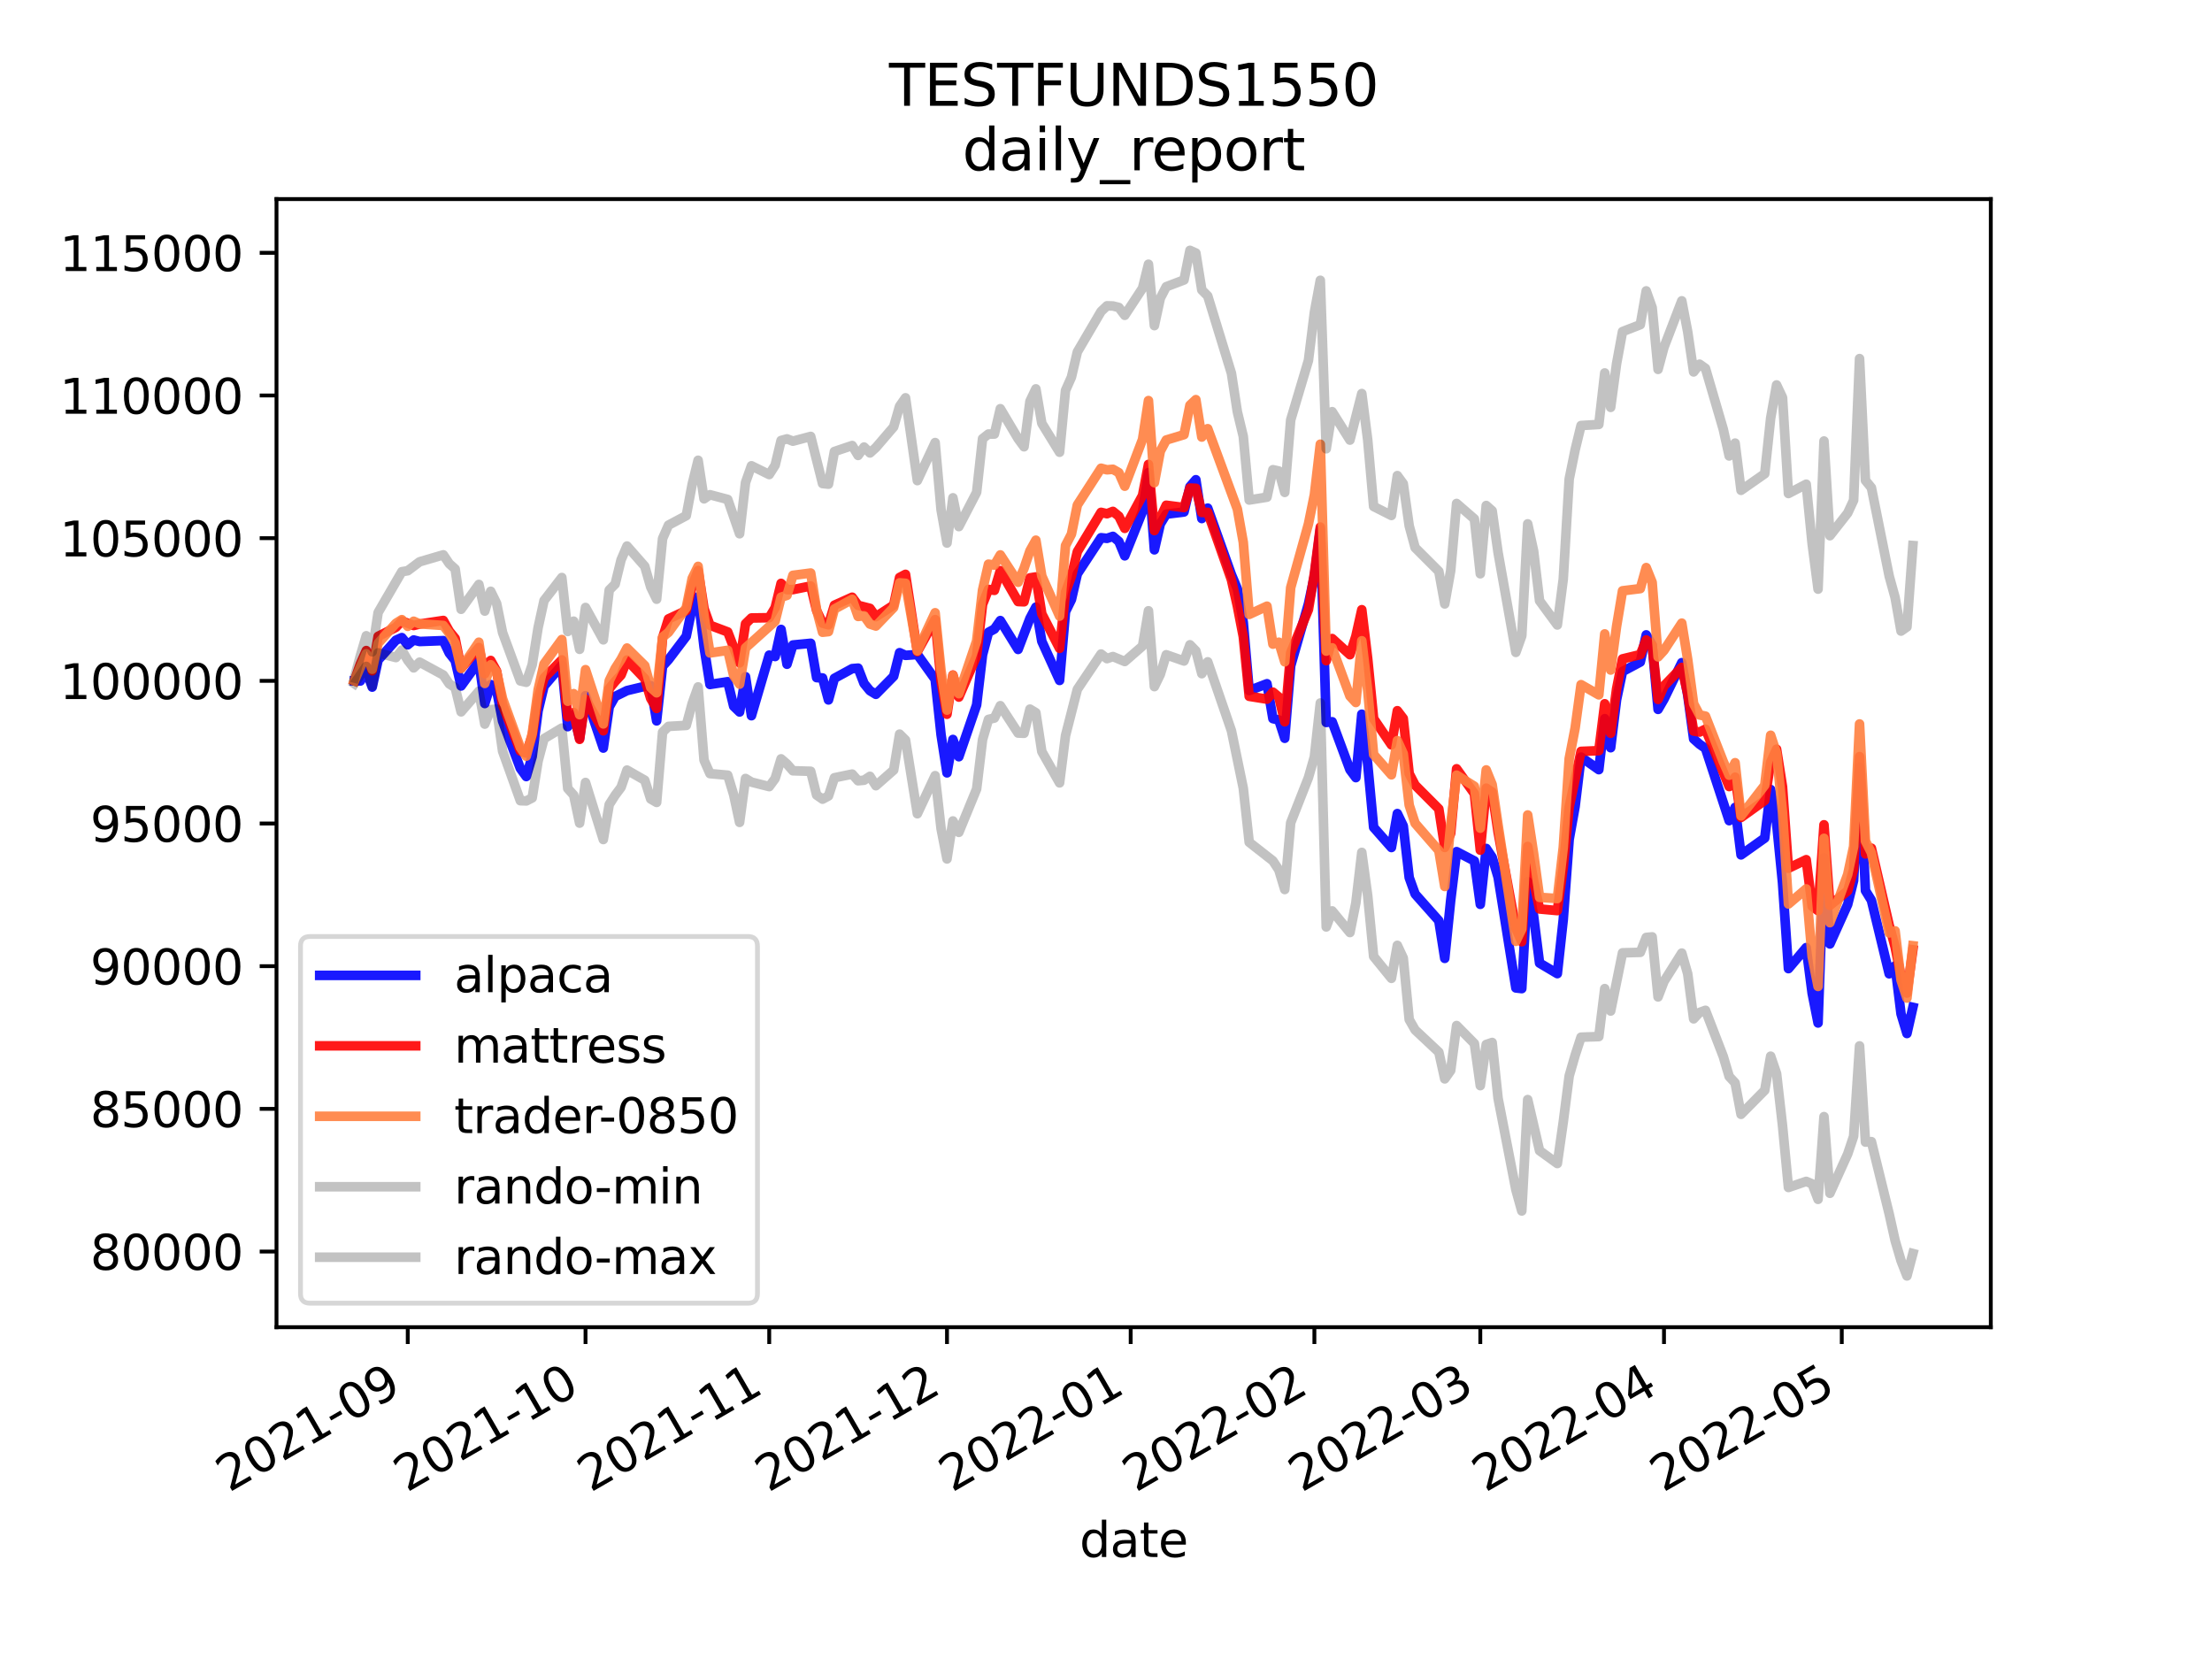 <?xml version="1.0" encoding="utf-8" standalone="no"?>
<!DOCTYPE svg PUBLIC "-//W3C//DTD SVG 1.1//EN"
  "http://www.w3.org/Graphics/SVG/1.1/DTD/svg11.dtd">
<svg height="345.6pt" version="1.1" viewBox="0 0 460.8 345.6" width="460.8pt" xmlns="http://www.w3.org/2000/svg" xmlns:xlink="http://www.w3.org/1999/xlink">
 <defs>
  <style type="text/css">*{stroke-linecap:butt;stroke-linejoin:round;}</style>
 </defs>
 <g id="figure_1">
  <g id="patch_1">
   <path d="M 0 345.6 
L 460.8 345.6 
L 460.8 0 
L 0 0 
z
" style="fill:#ffffff;"/>
  </g>
  <g id="axes_1">
   <g id="patch_2">
    <path d="M 57.6 276.48 
L 414.72 276.48 
L 414.72 41.472 
L 57.6 41.472 
z
" style="fill:#ffffff;"/>
   </g>
   <g id="matplotlib.axis_1">
    <g id="xtick_1">
     <g id="line2d_1">
      <defs>
       <path d="M 0 0 
L 0 3.5 
" id="m3bd3b566dc" style="stroke:#000000;stroke-width:0.8;"/>
      </defs>
      <g>
       <use style="stroke:#000000;stroke-width:0.8;" x="84.943" xlink:href="#m3bd3b566dc" y="276.48"/>
      </g>
     </g>
     <g id="text_1">
      <!-- 2021-09 -->
      <g transform="translate(47.718 310.952)rotate(-30)scale(0.1 -0.1)">
       <defs>
        <path d="M 1228 531 
L 3431 531 
L 3431 0 
L 469 0 
L 469 531 
Q 828 903 1448 1529 
Q 2069 2156 2228 2338 
Q 2531 2678 2651 2914 
Q 2772 3150 2772 3378 
Q 2772 3750 2511 3984 
Q 2250 4219 1831 4219 
Q 1534 4219 1204 4116 
Q 875 4013 500 3803 
L 500 4441 
Q 881 4594 1212 4672 
Q 1544 4750 1819 4750 
Q 2544 4750 2975 4387 
Q 3406 4025 3406 3419 
Q 3406 3131 3298 2873 
Q 3191 2616 2906 2266 
Q 2828 2175 2409 1742 
Q 1991 1309 1228 531 
z
" id="DejaVuSans-32" transform="scale(0.016)"/>
        <path d="M 2034 4250 
Q 1547 4250 1301 3770 
Q 1056 3291 1056 2328 
Q 1056 1369 1301 889 
Q 1547 409 2034 409 
Q 2525 409 2770 889 
Q 3016 1369 3016 2328 
Q 3016 3291 2770 3770 
Q 2525 4250 2034 4250 
z
M 2034 4750 
Q 2819 4750 3233 4129 
Q 3647 3509 3647 2328 
Q 3647 1150 3233 529 
Q 2819 -91 2034 -91 
Q 1250 -91 836 529 
Q 422 1150 422 2328 
Q 422 3509 836 4129 
Q 1250 4750 2034 4750 
z
" id="DejaVuSans-30" transform="scale(0.016)"/>
        <path d="M 794 531 
L 1825 531 
L 1825 4091 
L 703 3866 
L 703 4441 
L 1819 4666 
L 2450 4666 
L 2450 531 
L 3481 531 
L 3481 0 
L 794 0 
L 794 531 
z
" id="DejaVuSans-31" transform="scale(0.016)"/>
        <path d="M 313 2009 
L 1997 2009 
L 1997 1497 
L 313 1497 
L 313 2009 
z
" id="DejaVuSans-2d" transform="scale(0.016)"/>
        <path d="M 703 97 
L 703 672 
Q 941 559 1184 500 
Q 1428 441 1663 441 
Q 2288 441 2617 861 
Q 2947 1281 2994 2138 
Q 2813 1869 2534 1725 
Q 2256 1581 1919 1581 
Q 1219 1581 811 2004 
Q 403 2428 403 3163 
Q 403 3881 828 4315 
Q 1253 4750 1959 4750 
Q 2769 4750 3195 4129 
Q 3622 3509 3622 2328 
Q 3622 1225 3098 567 
Q 2575 -91 1691 -91 
Q 1453 -91 1209 -44 
Q 966 3 703 97 
z
M 1959 2075 
Q 2384 2075 2632 2365 
Q 2881 2656 2881 3163 
Q 2881 3666 2632 3958 
Q 2384 4250 1959 4250 
Q 1534 4250 1286 3958 
Q 1038 3666 1038 3163 
Q 1038 2656 1286 2365 
Q 1534 2075 1959 2075 
z
" id="DejaVuSans-39" transform="scale(0.016)"/>
       </defs>
       <use xlink:href="#DejaVuSans-32"/>
       <use x="63.623" xlink:href="#DejaVuSans-30"/>
       <use x="127.246" xlink:href="#DejaVuSans-32"/>
       <use x="190.869" xlink:href="#DejaVuSans-31"/>
       <use x="254.492" xlink:href="#DejaVuSans-2d"/>
       <use x="290.576" xlink:href="#DejaVuSans-30"/>
       <use x="354.199" xlink:href="#DejaVuSans-39"/>
      </g>
     </g>
    </g>
    <g id="xtick_2">
     <g id="line2d_2">
      <g>
       <use style="stroke:#000000;stroke-width:0.8;" x="121.975" xlink:href="#m3bd3b566dc" y="276.48"/>
      </g>
     </g>
     <g id="text_2">
      <!-- 2021-10 -->
      <g transform="translate(84.751 310.952)rotate(-30)scale(0.1 -0.1)">
       <use xlink:href="#DejaVuSans-32"/>
       <use x="63.623" xlink:href="#DejaVuSans-30"/>
       <use x="127.246" xlink:href="#DejaVuSans-32"/>
       <use x="190.869" xlink:href="#DejaVuSans-31"/>
       <use x="254.492" xlink:href="#DejaVuSans-2d"/>
       <use x="290.576" xlink:href="#DejaVuSans-31"/>
       <use x="354.199" xlink:href="#DejaVuSans-30"/>
      </g>
     </g>
    </g>
    <g id="xtick_3">
     <g id="line2d_3">
      <g>
       <use style="stroke:#000000;stroke-width:0.8;" x="160.243" xlink:href="#m3bd3b566dc" y="276.48"/>
      </g>
     </g>
     <g id="text_3">
      <!-- 2021-11 -->
      <g transform="translate(123.018 310.952)rotate(-30)scale(0.1 -0.1)">
       <use xlink:href="#DejaVuSans-32"/>
       <use x="63.623" xlink:href="#DejaVuSans-30"/>
       <use x="127.246" xlink:href="#DejaVuSans-32"/>
       <use x="190.869" xlink:href="#DejaVuSans-31"/>
       <use x="254.492" xlink:href="#DejaVuSans-2d"/>
       <use x="290.576" xlink:href="#DejaVuSans-31"/>
       <use x="354.199" xlink:href="#DejaVuSans-31"/>
      </g>
     </g>
    </g>
    <g id="xtick_4">
     <g id="line2d_4">
      <g>
       <use style="stroke:#000000;stroke-width:0.8;" x="197.276" xlink:href="#m3bd3b566dc" y="276.48"/>
      </g>
     </g>
     <g id="text_4">
      <!-- 2021-12 -->
      <g transform="translate(160.051 310.952)rotate(-30)scale(0.1 -0.1)">
       <use xlink:href="#DejaVuSans-32"/>
       <use x="63.623" xlink:href="#DejaVuSans-30"/>
       <use x="127.246" xlink:href="#DejaVuSans-32"/>
       <use x="190.869" xlink:href="#DejaVuSans-31"/>
       <use x="254.492" xlink:href="#DejaVuSans-2d"/>
       <use x="290.576" xlink:href="#DejaVuSans-31"/>
       <use x="354.199" xlink:href="#DejaVuSans-32"/>
      </g>
     </g>
    </g>
    <g id="xtick_5">
     <g id="line2d_5">
      <g>
       <use style="stroke:#000000;stroke-width:0.8;" x="235.543" xlink:href="#m3bd3b566dc" y="276.48"/>
      </g>
     </g>
     <g id="text_5">
      <!-- 2022-01 -->
      <g transform="translate(198.318 310.952)rotate(-30)scale(0.1 -0.1)">
       <use xlink:href="#DejaVuSans-32"/>
       <use x="63.623" xlink:href="#DejaVuSans-30"/>
       <use x="127.246" xlink:href="#DejaVuSans-32"/>
       <use x="190.869" xlink:href="#DejaVuSans-32"/>
       <use x="254.492" xlink:href="#DejaVuSans-2d"/>
       <use x="290.576" xlink:href="#DejaVuSans-30"/>
       <use x="354.199" xlink:href="#DejaVuSans-31"/>
      </g>
     </g>
    </g>
    <g id="xtick_6">
     <g id="line2d_6">
      <g>
       <use style="stroke:#000000;stroke-width:0.8;" x="273.81" xlink:href="#m3bd3b566dc" y="276.48"/>
      </g>
     </g>
     <g id="text_6">
      <!-- 2022-02 -->
      <g transform="translate(236.585 310.952)rotate(-30)scale(0.1 -0.1)">
       <use xlink:href="#DejaVuSans-32"/>
       <use x="63.623" xlink:href="#DejaVuSans-30"/>
       <use x="127.246" xlink:href="#DejaVuSans-32"/>
       <use x="190.869" xlink:href="#DejaVuSans-32"/>
       <use x="254.492" xlink:href="#DejaVuSans-2d"/>
       <use x="290.576" xlink:href="#DejaVuSans-30"/>
       <use x="354.199" xlink:href="#DejaVuSans-32"/>
      </g>
     </g>
    </g>
    <g id="xtick_7">
     <g id="line2d_7">
      <g>
       <use style="stroke:#000000;stroke-width:0.8;" x="308.374" xlink:href="#m3bd3b566dc" y="276.48"/>
      </g>
     </g>
     <g id="text_7">
      <!-- 2022-03 -->
      <g transform="translate(271.149 310.952)rotate(-30)scale(0.1 -0.1)">
       <defs>
        <path d="M 2597 2516 
Q 3050 2419 3304 2112 
Q 3559 1806 3559 1356 
Q 3559 666 3084 287 
Q 2609 -91 1734 -91 
Q 1441 -91 1130 -33 
Q 819 25 488 141 
L 488 750 
Q 750 597 1062 519 
Q 1375 441 1716 441 
Q 2309 441 2620 675 
Q 2931 909 2931 1356 
Q 2931 1769 2642 2001 
Q 2353 2234 1838 2234 
L 1294 2234 
L 1294 2753 
L 1863 2753 
Q 2328 2753 2575 2939 
Q 2822 3125 2822 3475 
Q 2822 3834 2567 4026 
Q 2313 4219 1838 4219 
Q 1578 4219 1281 4162 
Q 984 4106 628 3988 
L 628 4550 
Q 988 4650 1302 4700 
Q 1616 4750 1894 4750 
Q 2613 4750 3031 4423 
Q 3450 4097 3450 3541 
Q 3450 3153 3228 2886 
Q 3006 2619 2597 2516 
z
" id="DejaVuSans-33" transform="scale(0.016)"/>
       </defs>
       <use xlink:href="#DejaVuSans-32"/>
       <use x="63.623" xlink:href="#DejaVuSans-30"/>
       <use x="127.246" xlink:href="#DejaVuSans-32"/>
       <use x="190.869" xlink:href="#DejaVuSans-32"/>
       <use x="254.492" xlink:href="#DejaVuSans-2d"/>
       <use x="290.576" xlink:href="#DejaVuSans-30"/>
       <use x="354.199" xlink:href="#DejaVuSans-33"/>
      </g>
     </g>
    </g>
    <g id="xtick_8">
     <g id="line2d_8">
      <g>
       <use style="stroke:#000000;stroke-width:0.8;" x="346.641" xlink:href="#m3bd3b566dc" y="276.48"/>
      </g>
     </g>
     <g id="text_8">
      <!-- 2022-04 -->
      <g transform="translate(309.416 310.952)rotate(-30)scale(0.1 -0.1)">
       <defs>
        <path d="M 2419 4116 
L 825 1625 
L 2419 1625 
L 2419 4116 
z
M 2253 4666 
L 3047 4666 
L 3047 1625 
L 3713 1625 
L 3713 1100 
L 3047 1100 
L 3047 0 
L 2419 0 
L 2419 1100 
L 313 1100 
L 313 1709 
L 2253 4666 
z
" id="DejaVuSans-34" transform="scale(0.016)"/>
       </defs>
       <use xlink:href="#DejaVuSans-32"/>
       <use x="63.623" xlink:href="#DejaVuSans-30"/>
       <use x="127.246" xlink:href="#DejaVuSans-32"/>
       <use x="190.869" xlink:href="#DejaVuSans-32"/>
       <use x="254.492" xlink:href="#DejaVuSans-2d"/>
       <use x="290.576" xlink:href="#DejaVuSans-30"/>
       <use x="354.199" xlink:href="#DejaVuSans-34"/>
      </g>
     </g>
    </g>
    <g id="xtick_9">
     <g id="line2d_9">
      <g>
       <use style="stroke:#000000;stroke-width:0.8;" x="383.674" xlink:href="#m3bd3b566dc" y="276.48"/>
      </g>
     </g>
     <g id="text_9">
      <!-- 2022-05 -->
      <g transform="translate(346.449 310.952)rotate(-30)scale(0.1 -0.1)">
       <defs>
        <path d="M 691 4666 
L 3169 4666 
L 3169 4134 
L 1269 4134 
L 1269 2991 
Q 1406 3038 1543 3061 
Q 1681 3084 1819 3084 
Q 2600 3084 3056 2656 
Q 3513 2228 3513 1497 
Q 3513 744 3044 326 
Q 2575 -91 1722 -91 
Q 1428 -91 1123 -41 
Q 819 9 494 109 
L 494 744 
Q 775 591 1075 516 
Q 1375 441 1709 441 
Q 2250 441 2565 725 
Q 2881 1009 2881 1497 
Q 2881 1984 2565 2268 
Q 2250 2553 1709 2553 
Q 1456 2553 1204 2497 
Q 953 2441 691 2322 
L 691 4666 
z
" id="DejaVuSans-35" transform="scale(0.016)"/>
       </defs>
       <use xlink:href="#DejaVuSans-32"/>
       <use x="63.623" xlink:href="#DejaVuSans-30"/>
       <use x="127.246" xlink:href="#DejaVuSans-32"/>
       <use x="190.869" xlink:href="#DejaVuSans-32"/>
       <use x="254.492" xlink:href="#DejaVuSans-2d"/>
       <use x="290.576" xlink:href="#DejaVuSans-30"/>
       <use x="354.199" xlink:href="#DejaVuSans-35"/>
      </g>
     </g>
    </g>
    <g id="text_10">
     <!-- date -->
     <g transform="translate(224.885 324.351)scale(0.1 -0.1)">
      <defs>
       <path d="M 2906 2969 
L 2906 4863 
L 3481 4863 
L 3481 0 
L 2906 0 
L 2906 525 
Q 2725 213 2448 61 
Q 2172 -91 1784 -91 
Q 1150 -91 751 415 
Q 353 922 353 1747 
Q 353 2572 751 3078 
Q 1150 3584 1784 3584 
Q 2172 3584 2448 3432 
Q 2725 3281 2906 2969 
z
M 947 1747 
Q 947 1113 1208 752 
Q 1469 391 1925 391 
Q 2381 391 2643 752 
Q 2906 1113 2906 1747 
Q 2906 2381 2643 2742 
Q 2381 3103 1925 3103 
Q 1469 3103 1208 2742 
Q 947 2381 947 1747 
z
" id="DejaVuSans-64" transform="scale(0.016)"/>
       <path d="M 2194 1759 
Q 1497 1759 1228 1600 
Q 959 1441 959 1056 
Q 959 750 1161 570 
Q 1363 391 1709 391 
Q 2188 391 2477 730 
Q 2766 1069 2766 1631 
L 2766 1759 
L 2194 1759 
z
M 3341 1997 
L 3341 0 
L 2766 0 
L 2766 531 
Q 2569 213 2275 61 
Q 1981 -91 1556 -91 
Q 1019 -91 701 211 
Q 384 513 384 1019 
Q 384 1609 779 1909 
Q 1175 2209 1959 2209 
L 2766 2209 
L 2766 2266 
Q 2766 2663 2505 2880 
Q 2244 3097 1772 3097 
Q 1472 3097 1187 3025 
Q 903 2953 641 2809 
L 641 3341 
Q 956 3463 1253 3523 
Q 1550 3584 1831 3584 
Q 2591 3584 2966 3190 
Q 3341 2797 3341 1997 
z
" id="DejaVuSans-61" transform="scale(0.016)"/>
       <path d="M 1172 4494 
L 1172 3500 
L 2356 3500 
L 2356 3053 
L 1172 3053 
L 1172 1153 
Q 1172 725 1289 603 
Q 1406 481 1766 481 
L 2356 481 
L 2356 0 
L 1766 0 
Q 1100 0 847 248 
Q 594 497 594 1153 
L 594 3053 
L 172 3053 
L 172 3500 
L 594 3500 
L 594 4494 
L 1172 4494 
z
" id="DejaVuSans-74" transform="scale(0.016)"/>
       <path d="M 3597 1894 
L 3597 1613 
L 953 1613 
Q 991 1019 1311 708 
Q 1631 397 2203 397 
Q 2534 397 2845 478 
Q 3156 559 3463 722 
L 3463 178 
Q 3153 47 2828 -22 
Q 2503 -91 2169 -91 
Q 1331 -91 842 396 
Q 353 884 353 1716 
Q 353 2575 817 3079 
Q 1281 3584 2069 3584 
Q 2775 3584 3186 3129 
Q 3597 2675 3597 1894 
z
M 3022 2063 
Q 3016 2534 2758 2815 
Q 2500 3097 2075 3097 
Q 1594 3097 1305 2825 
Q 1016 2553 972 2059 
L 3022 2063 
z
" id="DejaVuSans-65" transform="scale(0.016)"/>
      </defs>
      <use xlink:href="#DejaVuSans-64"/>
      <use x="63.477" xlink:href="#DejaVuSans-61"/>
      <use x="124.756" xlink:href="#DejaVuSans-74"/>
      <use x="163.965" xlink:href="#DejaVuSans-65"/>
     </g>
    </g>
   </g>
   <g id="matplotlib.axis_2">
    <g id="ytick_1">
     <g id="line2d_10">
      <defs>
       <path d="M 0 0 
L -3.5 0 
" id="mbe0207b31a" style="stroke:#000000;stroke-width:0.8;"/>
      </defs>
      <g>
       <use style="stroke:#000000;stroke-width:0.8;" x="57.6" xlink:href="#mbe0207b31a" y="260.717"/>
      </g>
     </g>
     <g id="text_11">
      <!-- 80000 -->
      <g transform="translate(18.788 264.516)scale(0.1 -0.1)">
       <defs>
        <path d="M 2034 2216 
Q 1584 2216 1326 1975 
Q 1069 1734 1069 1313 
Q 1069 891 1326 650 
Q 1584 409 2034 409 
Q 2484 409 2743 651 
Q 3003 894 3003 1313 
Q 3003 1734 2745 1975 
Q 2488 2216 2034 2216 
z
M 1403 2484 
Q 997 2584 770 2862 
Q 544 3141 544 3541 
Q 544 4100 942 4425 
Q 1341 4750 2034 4750 
Q 2731 4750 3128 4425 
Q 3525 4100 3525 3541 
Q 3525 3141 3298 2862 
Q 3072 2584 2669 2484 
Q 3125 2378 3379 2068 
Q 3634 1759 3634 1313 
Q 3634 634 3220 271 
Q 2806 -91 2034 -91 
Q 1263 -91 848 271 
Q 434 634 434 1313 
Q 434 1759 690 2068 
Q 947 2378 1403 2484 
z
M 1172 3481 
Q 1172 3119 1398 2916 
Q 1625 2713 2034 2713 
Q 2441 2713 2670 2916 
Q 2900 3119 2900 3481 
Q 2900 3844 2670 4047 
Q 2441 4250 2034 4250 
Q 1625 4250 1398 4047 
Q 1172 3844 1172 3481 
z
" id="DejaVuSans-38" transform="scale(0.016)"/>
       </defs>
       <use xlink:href="#DejaVuSans-38"/>
       <use x="63.623" xlink:href="#DejaVuSans-30"/>
       <use x="127.246" xlink:href="#DejaVuSans-30"/>
       <use x="190.869" xlink:href="#DejaVuSans-30"/>
       <use x="254.492" xlink:href="#DejaVuSans-30"/>
      </g>
     </g>
    </g>
    <g id="ytick_2">
     <g id="line2d_11">
      <g>
       <use style="stroke:#000000;stroke-width:0.8;" x="57.6" xlink:href="#mbe0207b31a" y="230.995"/>
      </g>
     </g>
     <g id="text_12">
      <!-- 85000 -->
      <g transform="translate(18.788 234.794)scale(0.1 -0.1)">
       <use xlink:href="#DejaVuSans-38"/>
       <use x="63.623" xlink:href="#DejaVuSans-35"/>
       <use x="127.246" xlink:href="#DejaVuSans-30"/>
       <use x="190.869" xlink:href="#DejaVuSans-30"/>
       <use x="254.492" xlink:href="#DejaVuSans-30"/>
      </g>
     </g>
    </g>
    <g id="ytick_3">
     <g id="line2d_12">
      <g>
       <use style="stroke:#000000;stroke-width:0.8;" x="57.6" xlink:href="#mbe0207b31a" y="201.273"/>
      </g>
     </g>
     <g id="text_13">
      <!-- 90000 -->
      <g transform="translate(18.788 205.073)scale(0.1 -0.1)">
       <use xlink:href="#DejaVuSans-39"/>
       <use x="63.623" xlink:href="#DejaVuSans-30"/>
       <use x="127.246" xlink:href="#DejaVuSans-30"/>
       <use x="190.869" xlink:href="#DejaVuSans-30"/>
       <use x="254.492" xlink:href="#DejaVuSans-30"/>
      </g>
     </g>
    </g>
    <g id="ytick_4">
     <g id="line2d_13">
      <g>
       <use style="stroke:#000000;stroke-width:0.8;" x="57.6" xlink:href="#mbe0207b31a" y="171.552"/>
      </g>
     </g>
     <g id="text_14">
      <!-- 95000 -->
      <g transform="translate(18.788 175.351)scale(0.1 -0.1)">
       <use xlink:href="#DejaVuSans-39"/>
       <use x="63.623" xlink:href="#DejaVuSans-35"/>
       <use x="127.246" xlink:href="#DejaVuSans-30"/>
       <use x="190.869" xlink:href="#DejaVuSans-30"/>
       <use x="254.492" xlink:href="#DejaVuSans-30"/>
      </g>
     </g>
    </g>
    <g id="ytick_5">
     <g id="line2d_14">
      <g>
       <use style="stroke:#000000;stroke-width:0.8;" x="57.6" xlink:href="#mbe0207b31a" y="141.83"/>
      </g>
     </g>
     <g id="text_15">
      <!-- 100000 -->
      <g transform="translate(12.425 145.63)scale(0.1 -0.1)">
       <use xlink:href="#DejaVuSans-31"/>
       <use x="63.623" xlink:href="#DejaVuSans-30"/>
       <use x="127.246" xlink:href="#DejaVuSans-30"/>
       <use x="190.869" xlink:href="#DejaVuSans-30"/>
       <use x="254.492" xlink:href="#DejaVuSans-30"/>
       <use x="318.115" xlink:href="#DejaVuSans-30"/>
      </g>
     </g>
    </g>
    <g id="ytick_6">
     <g id="line2d_15">
      <g>
       <use style="stroke:#000000;stroke-width:0.8;" x="57.6" xlink:href="#mbe0207b31a" y="112.109"/>
      </g>
     </g>
     <g id="text_16">
      <!-- 105000 -->
      <g transform="translate(12.425 115.908)scale(0.1 -0.1)">
       <use xlink:href="#DejaVuSans-31"/>
       <use x="63.623" xlink:href="#DejaVuSans-30"/>
       <use x="127.246" xlink:href="#DejaVuSans-35"/>
       <use x="190.869" xlink:href="#DejaVuSans-30"/>
       <use x="254.492" xlink:href="#DejaVuSans-30"/>
       <use x="318.115" xlink:href="#DejaVuSans-30"/>
      </g>
     </g>
    </g>
    <g id="ytick_7">
     <g id="line2d_16">
      <g>
       <use style="stroke:#000000;stroke-width:0.8;" x="57.6" xlink:href="#mbe0207b31a" y="82.387"/>
      </g>
     </g>
     <g id="text_17">
      <!-- 110000 -->
      <g transform="translate(12.425 86.186)scale(0.1 -0.1)">
       <use xlink:href="#DejaVuSans-31"/>
       <use x="63.623" xlink:href="#DejaVuSans-31"/>
       <use x="127.246" xlink:href="#DejaVuSans-30"/>
       <use x="190.869" xlink:href="#DejaVuSans-30"/>
       <use x="254.492" xlink:href="#DejaVuSans-30"/>
       <use x="318.115" xlink:href="#DejaVuSans-30"/>
      </g>
     </g>
    </g>
    <g id="ytick_8">
     <g id="line2d_17">
      <g>
       <use style="stroke:#000000;stroke-width:0.8;" x="57.6" xlink:href="#mbe0207b31a" y="52.666"/>
      </g>
     </g>
     <g id="text_18">
      <!-- 115000 -->
      <g transform="translate(12.425 56.465)scale(0.1 -0.1)">
       <use xlink:href="#DejaVuSans-31"/>
       <use x="63.623" xlink:href="#DejaVuSans-31"/>
       <use x="127.246" xlink:href="#DejaVuSans-35"/>
       <use x="190.869" xlink:href="#DejaVuSans-30"/>
       <use x="254.492" xlink:href="#DejaVuSans-30"/>
       <use x="318.115" xlink:href="#DejaVuSans-30"/>
      </g>
     </g>
    </g>
   </g>
   <g id="line2d_18">
    <path clip-path="url(#p460d244d44)" d="M 73.833 141.83 
L 75.067 141.864 
L 76.302 139.737 
L 77.536 143.138 
L 78.77 137.498 
L 82.474 133.369 
L 83.708 132.823 
L 84.943 134.321 
L 86.177 133.324 
L 87.411 133.638 
L 92.349 133.454 
L 93.584 136.041 
L 94.818 137.591 
L 96.052 142.902 
L 99.756 137.779 
L 100.99 146.555 
L 102.225 142.609 
L 103.459 143.805 
L 104.693 150.202 
L 108.397 160.067 
L 109.631 161.765 
L 110.866 157.574 
L 112.1 148.061 
L 113.334 142.929 
L 117.038 138.56 
L 118.272 151.371 
L 119.507 148.866 
L 120.741 153.806 
L 121.975 144.92 
L 125.679 155.836 
L 126.913 147.254 
L 128.148 145.089 
L 130.616 143.866 
L 134.32 142.976 
L 135.554 142.837 
L 136.789 150.172 
L 138.023 138.791 
L 139.257 137.431 
L 142.961 132.545 
L 144.195 126.555 
L 145.43 124.314 
L 146.664 134.79 
L 147.898 142.586 
L 151.602 142.012 
L 152.836 147.121 
L 154.071 148.317 
L 155.305 140.967 
L 156.539 149.095 
L 160.243 136.477 
L 161.477 136.761 
L 162.712 131.121 
L 163.946 138.374 
L 165.18 134.365 
L 168.884 134.01 
L 170.118 141.161 
L 171.353 141.232 
L 172.587 145.809 
L 173.821 141.309 
L 177.525 139.288 
L 178.759 139.185 
L 179.994 142.382 
L 181.228 143.889 
L 182.462 144.636 
L 186.166 140.879 
L 187.4 135.965 
L 188.635 136.525 
L 191.103 136.342 
L 194.807 141.51 
L 196.041 153.08 
L 197.276 161.002 
L 198.51 154.045 
L 199.744 157.639 
L 203.448 146.851 
L 204.682 136.406 
L 205.917 131.718 
L 207.151 131.044 
L 208.385 129.276 
L 212.089 135.287 
L 214.558 128.822 
L 215.792 126.479 
L 217.026 133.599 
L 220.73 141.747 
L 221.964 127.421 
L 223.199 124.902 
L 224.433 119.541 
L 229.371 112.019 
L 230.605 112.151 
L 231.84 111.737 
L 233.074 112.798 
L 234.308 115.786 
L 238.012 106.531 
L 239.246 98.46 
L 240.48 114.539 
L 241.715 109.15 
L 242.949 107.114 
L 246.653 106.649 
L 247.887 101.377 
L 249.121 99.935 
L 250.356 108.02 
L 251.59 105.851 
L 256.528 119.71 
L 257.762 122.654 
L 258.997 129.638 
L 260.231 143.857 
L 263.935 142.433 
L 265.169 149.703 
L 266.403 149.986 
L 267.638 153.796 
L 268.872 138.707 
L 272.576 125.785 
L 273.81 120.029 
L 275.044 110.302 
L 276.279 150.497 
L 277.513 150.355 
L 281.217 160.338 
L 282.451 161.992 
L 283.685 148.783 
L 284.92 159.207 
L 286.154 172.353 
L 289.858 176.55 
L 291.092 169.482 
L 292.326 172.053 
L 293.561 182.81 
L 294.795 186.24 
L 299.733 191.8 
L 300.967 199.646 
L 302.202 187.586 
L 303.436 177.413 
L 307.14 179.351 
L 308.374 188.391 
L 309.608 176.747 
L 310.843 178.586 
L 312.077 182.723 
L 315.781 205.805 
L 317.015 205.946 
L 318.249 183.658 
L 319.484 190.855 
L 320.718 200.629 
L 324.422 202.824 
L 325.656 191.559 
L 326.89 174.838 
L 328.125 167.998 
L 329.359 157.715 
L 333.063 160.333 
L 334.297 149.717 
L 335.531 155.762 
L 336.766 145.738 
L 338 139.892 
L 341.704 137.913 
L 342.938 132.255 
L 344.172 134.335 
L 345.407 147.776 
L 346.641 145.649 
L 350.345 138.045 
L 351.579 144.811 
L 352.813 153.931 
L 354.048 155.036 
L 355.282 155.893 
L 360.22 170.96 
L 361.454 168.194 
L 362.689 178.088 
L 367.627 174.579 
L 368.861 164.474 
L 370.095 171.457 
L 371.33 183.907 
L 372.564 201.784 
L 376.268 197.403 
L 377.502 206.904 
L 378.736 213.105 
L 379.971 178.707 
L 381.205 196.642 
L 384.909 188.413 
L 386.143 183.431 
L 387.377 159.868 
L 388.612 185.535 
L 389.846 187.539 
L 393.55 202.859 
L 394.784 201.209 
L 396.018 211.209 
L 397.253 215.299 
L 398.487 209.852 
L 398.487 209.852 
" style="fill:none;stroke:#0000ff;stroke-linecap:square;stroke-opacity:0.9;stroke-width:2;"/>
   </g>
   <g id="line2d_19">
    <path clip-path="url(#p460d244d44)" d="M 73.833 141.83 
L 75.067 138.34 
L 76.302 135.527 
L 77.536 139.734 
L 78.77 132.563 
L 82.474 130.681 
L 83.708 129.36 
L 86.177 130.304 
L 87.411 130.002 
L 92.349 129.254 
L 93.584 131.472 
L 94.818 133.004 
L 96.052 139.201 
L 99.756 134.898 
L 100.99 140.345 
L 102.225 137.586 
L 103.459 139.815 
L 104.693 146.833 
L 108.397 156.432 
L 109.631 156.894 
L 110.866 153.262 
L 112.1 145.469 
L 113.334 141.252 
L 117.038 137.471 
L 118.272 149.331 
L 119.507 148.442 
L 120.741 154.022 
L 121.975 145.632 
L 125.679 152.237 
L 126.913 143.465 
L 128.148 141.952 
L 129.382 140.623 
L 130.616 137.505 
L 134.32 141.395 
L 135.554 145.509 
L 136.789 147.581 
L 138.023 132.91 
L 139.257 128.926 
L 142.961 127.198 
L 144.195 122.058 
L 145.43 118.854 
L 146.664 126.789 
L 147.898 130.25 
L 151.602 131.643 
L 154.071 138.08 
L 155.305 129.945 
L 156.539 128.738 
L 160.243 128.68 
L 161.477 126.591 
L 162.712 121.527 
L 163.946 122.82 
L 165.18 122.826 
L 168.884 122.077 
L 170.118 127.185 
L 171.353 129.811 
L 172.587 130.154 
L 173.821 126.077 
L 177.525 124.412 
L 178.759 126.1 
L 181.228 126.733 
L 182.462 128.464 
L 186.166 126.059 
L 187.4 120.3 
L 188.635 119.649 
L 191.103 135.743 
L 194.807 129.077 
L 196.041 141.867 
L 197.276 148.79 
L 198.51 140.627 
L 199.744 145.214 
L 203.448 136.647 
L 204.682 125.915 
L 205.917 122.78 
L 207.151 122.984 
L 208.385 118.876 
L 212.089 125.313 
L 213.323 125.366 
L 214.558 120.382 
L 215.792 120.182 
L 217.026 127.881 
L 220.73 135.072 
L 221.964 123.374 
L 223.199 120.039 
L 224.433 114.918 
L 229.371 106.733 
L 230.605 107.021 
L 231.84 106.535 
L 233.074 107.541 
L 234.308 110.064 
L 238.012 103.208 
L 239.246 96.74 
L 240.48 110.524 
L 242.949 105.253 
L 246.653 105.731 
L 247.887 101.676 
L 249.121 101.729 
L 250.356 106.758 
L 251.59 106.732 
L 256.528 120.776 
L 257.762 126.241 
L 258.997 132.634 
L 260.231 145.055 
L 263.935 145.646 
L 265.169 144.186 
L 266.403 145.21 
L 267.638 150.356 
L 268.872 135.993 
L 272.576 126.978 
L 273.81 119.453 
L 275.044 109.796 
L 276.279 137.634 
L 277.513 133.022 
L 281.217 136.387 
L 282.451 132.541 
L 283.685 127.014 
L 284.92 137.257 
L 286.154 149.711 
L 289.858 155.165 
L 291.092 148.053 
L 292.326 149.672 
L 293.561 161.165 
L 294.795 163.554 
L 299.733 168.507 
L 300.967 176.534 
L 302.202 173.634 
L 303.436 160.152 
L 307.14 165.335 
L 308.374 177.104 
L 309.608 164.19 
L 310.843 165.018 
L 312.077 173.343 
L 315.781 193.412 
L 317.015 196.177 
L 318.249 176.334 
L 319.484 183.536 
L 320.718 189.359 
L 324.422 189.694 
L 325.656 180.669 
L 326.89 168.128 
L 329.359 156.528 
L 333.063 156.379 
L 334.297 146.607 
L 335.531 152.749 
L 336.766 143.502 
L 338 137.26 
L 341.704 136.366 
L 342.938 133.311 
L 344.172 134.43 
L 345.407 145.699 
L 346.641 142.89 
L 350.345 139.032 
L 351.579 144.56 
L 352.813 152.287 
L 354.048 152.502 
L 355.282 151.898 
L 360.22 163.853 
L 361.454 161.905 
L 362.689 170.291 
L 367.627 166.75 
L 368.861 158.801 
L 370.095 156.075 
L 371.33 163.886 
L 372.564 180.872 
L 376.268 179.089 
L 377.502 188.79 
L 378.736 189.707 
L 379.971 171.818 
L 381.205 188.607 
L 384.909 185.572 
L 386.143 181.127 
L 387.377 157.616 
L 388.612 177.889 
L 389.846 176.694 
L 393.55 192.719 
L 394.784 197.271 
L 396.018 203.383 
L 397.253 206.872 
L 398.487 197.857 
L 398.487 197.857 
" style="fill:none;stroke:#ff0000;stroke-linecap:square;stroke-opacity:0.9;stroke-width:2;"/>
   </g>
   <g id="line2d_20">
    <path clip-path="url(#p460d244d44)" d="M 73.833 141.83 
L 76.302 136.201 
L 77.536 139.411 
L 78.77 134.024 
L 82.474 129.852 
L 83.708 129.081 
L 84.943 130.475 
L 86.177 129.416 
L 87.411 129.964 
L 92.349 130.297 
L 93.584 131.918 
L 94.818 133.993 
L 96.052 139.239 
L 99.756 133.787 
L 100.99 142.372 
L 102.225 138.484 
L 103.459 140.004 
L 104.693 145.55 
L 108.397 155.732 
L 109.631 157.523 
L 110.866 152.843 
L 112.1 143.721 
L 113.334 138.309 
L 117.038 133.227 
L 118.272 146.078 
L 119.507 144.501 
L 120.741 148.877 
L 121.975 139.506 
L 125.679 150.803 
L 126.913 141.807 
L 128.148 139.259 
L 129.382 137.344 
L 130.616 135.002 
L 134.32 138.659 
L 135.554 143.215 
L 136.789 144.321 
L 138.023 132.718 
L 139.257 131.731 
L 142.961 126.594 
L 144.195 120.493 
L 145.43 117.984 
L 146.664 128.344 
L 147.898 136.029 
L 151.602 135.472 
L 152.836 140.744 
L 154.071 142.519 
L 155.305 134.964 
L 161.477 129.405 
L 162.712 124.412 
L 163.946 124.014 
L 165.18 119.853 
L 168.884 119.376 
L 170.118 127.067 
L 171.353 131.708 
L 172.587 131.576 
L 173.821 126.879 
L 177.525 124.857 
L 178.759 128.413 
L 179.994 128.282 
L 181.228 130.005 
L 182.462 130.411 
L 186.166 126.558 
L 187.4 121.423 
L 188.635 121.518 
L 191.103 135.6 
L 194.807 127.648 
L 196.041 139.771 
L 197.276 147.923 
L 198.51 140.674 
L 199.744 144.504 
L 203.448 133.542 
L 204.682 122.932 
L 205.917 117.526 
L 207.151 117.714 
L 208.385 115.599 
L 212.089 121.3 
L 213.323 118.407 
L 214.558 114.752 
L 215.792 112.533 
L 217.026 119.989 
L 220.73 128.35 
L 221.964 113.66 
L 223.199 111.269 
L 224.433 105.203 
L 229.371 97.543 
L 230.605 97.872 
L 231.84 97.759 
L 233.074 98.47 
L 234.308 101.28 
L 238.012 91.531 
L 239.246 83.448 
L 240.48 100.553 
L 241.715 93.989 
L 242.949 91.665 
L 246.653 90.544 
L 247.887 84.411 
L 249.121 83.254 
L 250.356 91.046 
L 251.59 89.305 
L 257.762 106.053 
L 258.997 112.96 
L 260.231 127.994 
L 263.935 126.281 
L 265.169 134.183 
L 266.403 133.786 
L 267.638 137.87 
L 268.872 122.426 
L 272.576 109.137 
L 273.81 103.072 
L 275.044 92.539 
L 276.279 135.639 
L 277.513 134.958 
L 281.217 145.008 
L 282.451 146.339 
L 283.685 133.485 
L 284.92 143.859 
L 286.154 157.178 
L 289.858 161.407 
L 291.092 154.282 
L 292.326 157.002 
L 293.561 167.725 
L 294.795 171.503 
L 299.733 177.183 
L 300.967 184.668 
L 302.202 171.868 
L 303.436 161.475 
L 307.14 163.805 
L 308.374 172.523 
L 309.608 160.389 
L 310.843 163.436 
L 312.077 171.875 
L 315.781 196.089 
L 317.015 193.528 
L 318.249 169.775 
L 319.484 177.841 
L 320.718 186.929 
L 324.422 187.183 
L 325.656 176.53 
L 326.89 158.054 
L 328.125 151.676 
L 329.359 142.629 
L 333.063 144.749 
L 334.297 132.054 
L 335.531 139.578 
L 336.766 130.456 
L 338 123.075 
L 341.704 122.619 
L 342.938 118.24 
L 344.172 121.306 
L 345.407 136.836 
L 346.641 135.486 
L 350.345 129.812 
L 351.579 137.397 
L 352.813 146.603 
L 354.048 148.938 
L 355.282 149.183 
L 358.986 158.651 
L 360.22 161.485 
L 361.454 158.889 
L 362.689 169.956 
L 367.627 163.584 
L 368.861 153.168 
L 370.095 156.938 
L 371.33 169.281 
L 372.564 188.319 
L 376.268 185.175 
L 377.502 199.248 
L 378.736 205.491 
L 379.971 174.641 
L 381.205 192.208 
L 384.909 182.173 
L 386.143 176.356 
L 387.377 150.815 
L 388.612 175.212 
L 389.846 177.647 
L 393.55 194.344 
L 394.784 193.914 
L 396.018 204.166 
L 397.253 207.913 
L 398.487 197.02 
L 398.487 197.02 
" style="fill:none;stroke:#ff8040;stroke-linecap:square;stroke-opacity:0.9;stroke-width:2;"/>
   </g>
   <g id="line2d_21">
    <path clip-path="url(#p460d244d44)" d="M 73.833 142.425 
L 76.302 138.826 
L 77.536 142.912 
L 78.77 136.007 
L 82.474 136.98 
L 83.708 135.427 
L 84.943 137.545 
L 86.177 139.13 
L 87.411 137.938 
L 92.349 140.625 
L 93.584 142.454 
L 94.818 143.242 
L 96.052 148.291 
L 99.756 143.998 
L 100.99 150.843 
L 102.225 147.835 
L 103.459 147.718 
L 104.693 156.464 
L 108.397 166.8 
L 109.631 166.848 
L 110.866 166.218 
L 112.1 158.514 
L 113.334 153.876 
L 117.038 151.668 
L 118.272 164.255 
L 119.507 165.629 
L 120.741 171.473 
L 121.975 163.006 
L 125.679 174.888 
L 126.913 167.602 
L 128.148 165.666 
L 129.382 164.01 
L 130.616 160.42 
L 134.32 162.541 
L 135.554 166.442 
L 136.789 167.159 
L 138.023 152.532 
L 139.257 151.32 
L 142.961 151.116 
L 144.195 146.549 
L 145.43 143.096 
L 146.664 158.352 
L 147.898 161.159 
L 151.602 161.485 
L 152.836 165.554 
L 154.071 171.319 
L 155.305 162.172 
L 156.539 162.925 
L 160.243 163.863 
L 161.477 162.181 
L 162.712 158.085 
L 163.946 159.156 
L 165.18 160.566 
L 168.884 160.673 
L 170.118 165.618 
L 171.353 166.477 
L 172.587 165.814 
L 173.821 162.021 
L 177.525 161.258 
L 178.759 162.648 
L 179.994 162.534 
L 181.228 161.728 
L 182.462 163.673 
L 186.166 160.418 
L 187.4 152.933 
L 188.635 154.161 
L 191.103 169.516 
L 194.807 161.584 
L 196.041 172.62 
L 197.276 178.932 
L 198.51 171.019 
L 199.744 173.392 
L 203.448 164.359 
L 204.682 154.088 
L 205.917 149.866 
L 207.151 149.581 
L 208.385 147.007 
L 212.089 152.706 
L 213.323 152.756 
L 214.558 147.723 
L 215.792 148.469 
L 217.026 156.555 
L 220.73 163.089 
L 221.964 153.26 
L 224.433 143.597 
L 229.371 136.244 
L 230.605 137.205 
L 231.84 136.774 
L 234.308 137.803 
L 238.012 134.58 
L 239.246 127.237 
L 240.48 143.031 
L 241.715 140.48 
L 242.949 136.401 
L 246.653 137.693 
L 247.887 134.322 
L 249.121 135.586 
L 250.356 140.339 
L 251.59 137.871 
L 256.528 152.225 
L 258.997 164.19 
L 260.231 175.46 
L 265.169 179.328 
L 266.403 181.216 
L 267.638 185.299 
L 268.872 171.404 
L 272.576 161.972 
L 273.81 157.653 
L 275.044 146.448 
L 276.279 193.095 
L 277.513 189.759 
L 281.217 194.264 
L 282.451 188.091 
L 283.685 177.571 
L 284.92 186.636 
L 286.154 199.244 
L 289.858 203.805 
L 291.092 196.93 
L 292.326 199.583 
L 293.561 212.39 
L 294.795 214.552 
L 299.733 219.181 
L 300.967 224.749 
L 302.202 223.008 
L 303.436 213.64 
L 307.14 217.389 
L 308.374 226.158 
L 309.608 217.586 
L 310.843 217.169 
L 312.077 228.792 
L 315.781 247.835 
L 317.015 252.264 
L 318.249 229.066 
L 320.718 239.706 
L 324.422 242.382 
L 325.656 233.727 
L 326.89 224.14 
L 328.125 219.855 
L 329.359 216.065 
L 333.063 215.939 
L 334.297 205.947 
L 335.531 210.614 
L 338 198.49 
L 341.704 198.392 
L 342.938 195.289 
L 344.172 195.169 
L 345.407 207.673 
L 346.641 204.452 
L 350.345 198.545 
L 351.579 202.861 
L 352.813 212.244 
L 354.048 210.915 
L 355.282 210.468 
L 358.986 220.071 
L 360.22 224.257 
L 361.454 225.576 
L 362.689 232.132 
L 367.627 227.13 
L 368.861 220.024 
L 370.095 223.661 
L 371.33 234.484 
L 372.564 247.373 
L 376.268 246.105 
L 377.502 246.622 
L 378.736 249.845 
L 379.971 232.614 
L 381.205 248.582 
L 384.909 240.394 
L 386.143 236.707 
L 387.377 217.88 
L 388.612 237.92 
L 389.846 237.823 
L 393.55 252.883 
L 394.784 258.418 
L 396.018 262.619 
L 397.253 265.798 
L 398.487 261.135 
L 398.487 261.135 
" style="fill:none;stroke:#0d0d0d;stroke-linecap:square;stroke-opacity:0.25;stroke-width:2;"/>
   </g>
   <g id="line2d_22">
    <path clip-path="url(#p460d244d44)" d="M 73.833 141.236 
L 75.067 136.618 
L 76.302 132.441 
L 77.536 135.786 
L 78.77 127.597 
L 83.708 119.097 
L 84.943 118.89 
L 87.411 117.032 
L 92.349 115.584 
L 93.584 117.415 
L 94.818 118.523 
L 96.052 126.922 
L 99.756 121.744 
L 100.99 127.299 
L 102.225 123.179 
L 103.459 125.712 
L 104.693 131.779 
L 108.397 141.846 
L 109.631 142.13 
L 110.866 138.474 
L 112.1 130.742 
L 113.334 125.111 
L 117.038 120.308 
L 118.272 131.55 
L 119.507 129.404 
L 120.741 135.263 
L 121.975 126.55 
L 125.679 133.291 
L 126.913 122.922 
L 128.148 121.683 
L 129.382 116.628 
L 130.616 113.753 
L 134.32 117.976 
L 135.554 122.284 
L 136.789 124.825 
L 138.023 112.196 
L 139.257 109.395 
L 142.961 107.423 
L 144.195 100.878 
L 145.43 95.884 
L 146.664 103.915 
L 147.898 103.064 
L 151.602 104.044 
L 154.071 111.189 
L 155.305 100.537 
L 156.539 97.033 
L 160.243 98.856 
L 161.477 96.915 
L 162.712 91.766 
L 163.946 91.426 
L 165.18 91.904 
L 168.884 90.914 
L 171.353 100.73 
L 172.587 100.862 
L 173.821 94.062 
L 177.525 92.811 
L 178.759 94.872 
L 179.994 93.131 
L 181.228 94.356 
L 182.462 93.243 
L 186.166 88.927 
L 187.4 84.632 
L 188.635 82.873 
L 191.103 100.118 
L 194.807 92.197 
L 196.041 106.191 
L 197.276 113.127 
L 198.51 103.704 
L 199.744 109.698 
L 203.448 102.563 
L 204.682 91.386 
L 205.917 90.417 
L 207.151 90.419 
L 208.385 85.141 
L 212.089 91.385 
L 213.323 93.07 
L 214.558 83.597 
L 215.792 81.011 
L 217.026 88.184 
L 220.73 94.209 
L 221.964 81.344 
L 223.199 78.561 
L 224.433 73.307 
L 229.371 64.886 
L 230.605 63.707 
L 231.84 63.742 
L 233.074 64.047 
L 234.308 65.683 
L 238.012 60.036 
L 239.246 55.046 
L 240.48 67.833 
L 241.715 62.122 
L 242.949 59.728 
L 246.653 58.32 
L 247.887 52.154 
L 249.121 52.711 
L 250.356 60.407 
L 251.59 61.652 
L 256.528 77.761 
L 257.762 85.786 
L 258.997 90.911 
L 260.231 104.165 
L 263.935 103.568 
L 265.169 97.853 
L 266.403 98.122 
L 267.638 102.577 
L 268.872 87.502 
L 272.576 75.072 
L 273.81 65.074 
L 275.044 58.393 
L 276.279 93.487 
L 277.513 85.764 
L 281.217 91.676 
L 283.685 81.982 
L 284.92 91.67 
L 286.154 105.508 
L 289.858 107.38 
L 291.092 99.078 
L 292.326 100.767 
L 293.561 109.533 
L 294.795 114.082 
L 299.733 119.017 
L 300.967 125.809 
L 302.202 118.902 
L 303.436 104.884 
L 307.14 108.101 
L 308.374 119.527 
L 309.608 105.305 
L 310.843 106.403 
L 312.077 115.113 
L 315.781 135.904 
L 317.015 132.45 
L 318.249 109.131 
L 319.484 114.803 
L 320.718 125.152 
L 324.422 130.194 
L 325.656 120.63 
L 326.89 99.799 
L 328.125 93.728 
L 329.359 88.646 
L 333.063 88.421 
L 334.297 77.696 
L 335.531 84.859 
L 336.766 75.741 
L 338 69.075 
L 341.704 67.635 
L 342.938 60.597 
L 344.172 64.081 
L 345.407 76.947 
L 346.641 72.335 
L 350.345 62.67 
L 351.579 69.12 
L 352.813 77.476 
L 354.048 75.867 
L 355.282 76.741 
L 358.986 89.413 
L 360.22 94.984 
L 361.454 92.308 
L 362.689 102.139 
L 367.627 98.687 
L 368.861 87.113 
L 370.095 80.19 
L 371.33 82.818 
L 372.564 102.807 
L 376.268 100.869 
L 377.502 113.261 
L 378.736 122.726 
L 379.971 91.871 
L 381.205 111.594 
L 384.909 106.877 
L 386.143 104.21 
L 387.377 74.704 
L 388.612 100.082 
L 389.846 101.59 
L 393.55 120.003 
L 394.784 124.478 
L 396.018 131.465 
L 397.253 130.603 
L 398.487 113.646 
L 398.487 113.646 
" style="fill:none;stroke:#0d0d0d;stroke-linecap:square;stroke-opacity:0.25;stroke-width:2;"/>
   </g>
   <g id="patch_3">
    <path d="M 57.6 276.48 
L 57.6 41.472 
" style="fill:none;stroke:#000000;stroke-linecap:square;stroke-linejoin:miter;stroke-width:0.8;"/>
   </g>
   <g id="patch_4">
    <path d="M 414.72 276.48 
L 414.72 41.472 
" style="fill:none;stroke:#000000;stroke-linecap:square;stroke-linejoin:miter;stroke-width:0.8;"/>
   </g>
   <g id="patch_5">
    <path d="M 57.6 276.48 
L 414.72 276.48 
" style="fill:none;stroke:#000000;stroke-linecap:square;stroke-linejoin:miter;stroke-width:0.8;"/>
   </g>
   <g id="patch_6">
    <path d="M 57.6 41.472 
L 414.72 41.472 
" style="fill:none;stroke:#000000;stroke-linecap:square;stroke-linejoin:miter;stroke-width:0.8;"/>
   </g>
   <g id="text_19">
    <!-- TESTFUNDS1550 -->
    <g transform="translate(185.2 22.035)scale(0.12 -0.12)">
     <defs>
      <path d="M -19 4666 
L 3928 4666 
L 3928 4134 
L 2272 4134 
L 2272 0 
L 1638 0 
L 1638 4134 
L -19 4134 
L -19 4666 
z
" id="DejaVuSans-54" transform="scale(0.016)"/>
      <path d="M 628 4666 
L 3578 4666 
L 3578 4134 
L 1259 4134 
L 1259 2753 
L 3481 2753 
L 3481 2222 
L 1259 2222 
L 1259 531 
L 3634 531 
L 3634 0 
L 628 0 
L 628 4666 
z
" id="DejaVuSans-45" transform="scale(0.016)"/>
      <path d="M 3425 4513 
L 3425 3897 
Q 3066 4069 2747 4153 
Q 2428 4238 2131 4238 
Q 1616 4238 1336 4038 
Q 1056 3838 1056 3469 
Q 1056 3159 1242 3001 
Q 1428 2844 1947 2747 
L 2328 2669 
Q 3034 2534 3370 2195 
Q 3706 1856 3706 1288 
Q 3706 609 3251 259 
Q 2797 -91 1919 -91 
Q 1588 -91 1214 -16 
Q 841 59 441 206 
L 441 856 
Q 825 641 1194 531 
Q 1563 422 1919 422 
Q 2459 422 2753 634 
Q 3047 847 3047 1241 
Q 3047 1584 2836 1778 
Q 2625 1972 2144 2069 
L 1759 2144 
Q 1053 2284 737 2584 
Q 422 2884 422 3419 
Q 422 4038 858 4394 
Q 1294 4750 2059 4750 
Q 2388 4750 2728 4690 
Q 3069 4631 3425 4513 
z
" id="DejaVuSans-53" transform="scale(0.016)"/>
      <path d="M 628 4666 
L 3309 4666 
L 3309 4134 
L 1259 4134 
L 1259 2759 
L 3109 2759 
L 3109 2228 
L 1259 2228 
L 1259 0 
L 628 0 
L 628 4666 
z
" id="DejaVuSans-46" transform="scale(0.016)"/>
      <path d="M 556 4666 
L 1191 4666 
L 1191 1831 
Q 1191 1081 1462 751 
Q 1734 422 2344 422 
Q 2950 422 3222 751 
Q 3494 1081 3494 1831 
L 3494 4666 
L 4128 4666 
L 4128 1753 
Q 4128 841 3676 375 
Q 3225 -91 2344 -91 
Q 1459 -91 1007 375 
Q 556 841 556 1753 
L 556 4666 
z
" id="DejaVuSans-55" transform="scale(0.016)"/>
      <path d="M 628 4666 
L 1478 4666 
L 3547 763 
L 3547 4666 
L 4159 4666 
L 4159 0 
L 3309 0 
L 1241 3903 
L 1241 0 
L 628 0 
L 628 4666 
z
" id="DejaVuSans-4e" transform="scale(0.016)"/>
      <path d="M 1259 4147 
L 1259 519 
L 2022 519 
Q 2988 519 3436 956 
Q 3884 1394 3884 2338 
Q 3884 3275 3436 3711 
Q 2988 4147 2022 4147 
L 1259 4147 
z
M 628 4666 
L 1925 4666 
Q 3281 4666 3915 4102 
Q 4550 3538 4550 2338 
Q 4550 1131 3912 565 
Q 3275 0 1925 0 
L 628 0 
L 628 4666 
z
" id="DejaVuSans-44" transform="scale(0.016)"/>
     </defs>
     <use xlink:href="#DejaVuSans-54"/>
     <use x="61.084" xlink:href="#DejaVuSans-45"/>
     <use x="124.268" xlink:href="#DejaVuSans-53"/>
     <use x="187.744" xlink:href="#DejaVuSans-54"/>
     <use x="248.828" xlink:href="#DejaVuSans-46"/>
     <use x="306.348" xlink:href="#DejaVuSans-55"/>
     <use x="379.541" xlink:href="#DejaVuSans-4e"/>
     <use x="454.346" xlink:href="#DejaVuSans-44"/>
     <use x="531.348" xlink:href="#DejaVuSans-53"/>
     <use x="594.824" xlink:href="#DejaVuSans-31"/>
     <use x="658.447" xlink:href="#DejaVuSans-35"/>
     <use x="722.07" xlink:href="#DejaVuSans-35"/>
     <use x="785.693" xlink:href="#DejaVuSans-30"/>
    </g>
    <!-- daily_report -->
    <g transform="translate(200.467 35.472)scale(0.12 -0.12)">
     <defs>
      <path d="M 603 3500 
L 1178 3500 
L 1178 0 
L 603 0 
L 603 3500 
z
M 603 4863 
L 1178 4863 
L 1178 4134 
L 603 4134 
L 603 4863 
z
" id="DejaVuSans-69" transform="scale(0.016)"/>
      <path d="M 603 4863 
L 1178 4863 
L 1178 0 
L 603 0 
L 603 4863 
z
" id="DejaVuSans-6c" transform="scale(0.016)"/>
      <path d="M 2059 -325 
Q 1816 -950 1584 -1140 
Q 1353 -1331 966 -1331 
L 506 -1331 
L 506 -850 
L 844 -850 
Q 1081 -850 1212 -737 
Q 1344 -625 1503 -206 
L 1606 56 
L 191 3500 
L 800 3500 
L 1894 763 
L 2988 3500 
L 3597 3500 
L 2059 -325 
z
" id="DejaVuSans-79" transform="scale(0.016)"/>
      <path d="M 3263 -1063 
L 3263 -1509 
L -63 -1509 
L -63 -1063 
L 3263 -1063 
z
" id="DejaVuSans-5f" transform="scale(0.016)"/>
      <path d="M 2631 2963 
Q 2534 3019 2420 3045 
Q 2306 3072 2169 3072 
Q 1681 3072 1420 2755 
Q 1159 2438 1159 1844 
L 1159 0 
L 581 0 
L 581 3500 
L 1159 3500 
L 1159 2956 
Q 1341 3275 1631 3429 
Q 1922 3584 2338 3584 
Q 2397 3584 2469 3576 
Q 2541 3569 2628 3553 
L 2631 2963 
z
" id="DejaVuSans-72" transform="scale(0.016)"/>
      <path d="M 1159 525 
L 1159 -1331 
L 581 -1331 
L 581 3500 
L 1159 3500 
L 1159 2969 
Q 1341 3281 1617 3432 
Q 1894 3584 2278 3584 
Q 2916 3584 3314 3078 
Q 3713 2572 3713 1747 
Q 3713 922 3314 415 
Q 2916 -91 2278 -91 
Q 1894 -91 1617 61 
Q 1341 213 1159 525 
z
M 3116 1747 
Q 3116 2381 2855 2742 
Q 2594 3103 2138 3103 
Q 1681 3103 1420 2742 
Q 1159 2381 1159 1747 
Q 1159 1113 1420 752 
Q 1681 391 2138 391 
Q 2594 391 2855 752 
Q 3116 1113 3116 1747 
z
" id="DejaVuSans-70" transform="scale(0.016)"/>
      <path d="M 1959 3097 
Q 1497 3097 1228 2736 
Q 959 2375 959 1747 
Q 959 1119 1226 758 
Q 1494 397 1959 397 
Q 2419 397 2687 759 
Q 2956 1122 2956 1747 
Q 2956 2369 2687 2733 
Q 2419 3097 1959 3097 
z
M 1959 3584 
Q 2709 3584 3137 3096 
Q 3566 2609 3566 1747 
Q 3566 888 3137 398 
Q 2709 -91 1959 -91 
Q 1206 -91 779 398 
Q 353 888 353 1747 
Q 353 2609 779 3096 
Q 1206 3584 1959 3584 
z
" id="DejaVuSans-6f" transform="scale(0.016)"/>
     </defs>
     <use xlink:href="#DejaVuSans-64"/>
     <use x="63.477" xlink:href="#DejaVuSans-61"/>
     <use x="124.756" xlink:href="#DejaVuSans-69"/>
     <use x="152.539" xlink:href="#DejaVuSans-6c"/>
     <use x="180.322" xlink:href="#DejaVuSans-79"/>
     <use x="239.502" xlink:href="#DejaVuSans-5f"/>
     <use x="289.502" xlink:href="#DejaVuSans-72"/>
     <use x="328.365" xlink:href="#DejaVuSans-65"/>
     <use x="389.889" xlink:href="#DejaVuSans-70"/>
     <use x="453.365" xlink:href="#DejaVuSans-6f"/>
     <use x="514.547" xlink:href="#DejaVuSans-72"/>
     <use x="555.66" xlink:href="#DejaVuSans-74"/>
    </g>
   </g>
   <g id="legend_1">
    <g id="patch_7">
     <path d="M 64.6 271.48 
L 155.792 271.48 
Q 157.792 271.48 157.792 269.48 
L 157.792 197.089 
Q 157.792 195.089 155.792 195.089 
L 64.6 195.089 
Q 62.6 195.089 62.6 197.089 
L 62.6 269.48 
Q 62.6 271.48 64.6 271.48 
z
" style="fill:#ffffff;opacity:0.8;stroke:#cccccc;stroke-linejoin:miter;"/>
    </g>
    <g id="line2d_23">
     <path d="M 66.6 203.188 
L 86.6 203.188 
" style="fill:none;stroke:#0000ff;stroke-linecap:square;stroke-opacity:0.9;stroke-width:2;"/>
    </g>
    <g id="line2d_24"/>
    <g id="text_20">
     <!-- alpaca -->
     <g transform="translate(94.6 206.688)scale(0.1 -0.1)">
      <defs>
       <path d="M 3122 3366 
L 3122 2828 
Q 2878 2963 2633 3030 
Q 2388 3097 2138 3097 
Q 1578 3097 1268 2742 
Q 959 2388 959 1747 
Q 959 1106 1268 751 
Q 1578 397 2138 397 
Q 2388 397 2633 464 
Q 2878 531 3122 666 
L 3122 134 
Q 2881 22 2623 -34 
Q 2366 -91 2075 -91 
Q 1284 -91 818 406 
Q 353 903 353 1747 
Q 353 2603 823 3093 
Q 1294 3584 2113 3584 
Q 2378 3584 2631 3529 
Q 2884 3475 3122 3366 
z
" id="DejaVuSans-63" transform="scale(0.016)"/>
      </defs>
      <use xlink:href="#DejaVuSans-61"/>
      <use x="61.279" xlink:href="#DejaVuSans-6c"/>
      <use x="89.062" xlink:href="#DejaVuSans-70"/>
      <use x="152.539" xlink:href="#DejaVuSans-61"/>
      <use x="213.818" xlink:href="#DejaVuSans-63"/>
      <use x="268.799" xlink:href="#DejaVuSans-61"/>
     </g>
    </g>
    <g id="line2d_25">
     <path d="M 66.6 217.866 
L 86.6 217.866 
" style="fill:none;stroke:#ff0000;stroke-linecap:square;stroke-opacity:0.9;stroke-width:2;"/>
    </g>
    <g id="line2d_26"/>
    <g id="text_21">
     <!-- mattress -->
     <g transform="translate(94.6 221.366)scale(0.1 -0.1)">
      <defs>
       <path d="M 3328 2828 
Q 3544 3216 3844 3400 
Q 4144 3584 4550 3584 
Q 5097 3584 5394 3201 
Q 5691 2819 5691 2113 
L 5691 0 
L 5113 0 
L 5113 2094 
Q 5113 2597 4934 2840 
Q 4756 3084 4391 3084 
Q 3944 3084 3684 2787 
Q 3425 2491 3425 1978 
L 3425 0 
L 2847 0 
L 2847 2094 
Q 2847 2600 2669 2842 
Q 2491 3084 2119 3084 
Q 1678 3084 1418 2786 
Q 1159 2488 1159 1978 
L 1159 0 
L 581 0 
L 581 3500 
L 1159 3500 
L 1159 2956 
Q 1356 3278 1631 3431 
Q 1906 3584 2284 3584 
Q 2666 3584 2933 3390 
Q 3200 3197 3328 2828 
z
" id="DejaVuSans-6d" transform="scale(0.016)"/>
       <path d="M 2834 3397 
L 2834 2853 
Q 2591 2978 2328 3040 
Q 2066 3103 1784 3103 
Q 1356 3103 1142 2972 
Q 928 2841 928 2578 
Q 928 2378 1081 2264 
Q 1234 2150 1697 2047 
L 1894 2003 
Q 2506 1872 2764 1633 
Q 3022 1394 3022 966 
Q 3022 478 2636 193 
Q 2250 -91 1575 -91 
Q 1294 -91 989 -36 
Q 684 19 347 128 
L 347 722 
Q 666 556 975 473 
Q 1284 391 1588 391 
Q 1994 391 2212 530 
Q 2431 669 2431 922 
Q 2431 1156 2273 1281 
Q 2116 1406 1581 1522 
L 1381 1569 
Q 847 1681 609 1914 
Q 372 2147 372 2553 
Q 372 3047 722 3315 
Q 1072 3584 1716 3584 
Q 2034 3584 2315 3537 
Q 2597 3491 2834 3397 
z
" id="DejaVuSans-73" transform="scale(0.016)"/>
      </defs>
      <use xlink:href="#DejaVuSans-6d"/>
      <use x="97.412" xlink:href="#DejaVuSans-61"/>
      <use x="158.691" xlink:href="#DejaVuSans-74"/>
      <use x="197.9" xlink:href="#DejaVuSans-74"/>
      <use x="237.109" xlink:href="#DejaVuSans-72"/>
      <use x="275.973" xlink:href="#DejaVuSans-65"/>
      <use x="337.496" xlink:href="#DejaVuSans-73"/>
      <use x="389.596" xlink:href="#DejaVuSans-73"/>
     </g>
    </g>
    <g id="line2d_27">
     <path d="M 66.6 232.544 
L 86.6 232.544 
" style="fill:none;stroke:#ff8040;stroke-linecap:square;stroke-opacity:0.9;stroke-width:2;"/>
    </g>
    <g id="line2d_28"/>
    <g id="text_22">
     <!-- trader-0850 -->
     <g transform="translate(94.6 236.044)scale(0.1 -0.1)">
      <use xlink:href="#DejaVuSans-74"/>
      <use x="39.209" xlink:href="#DejaVuSans-72"/>
      <use x="80.322" xlink:href="#DejaVuSans-61"/>
      <use x="141.602" xlink:href="#DejaVuSans-64"/>
      <use x="205.078" xlink:href="#DejaVuSans-65"/>
      <use x="266.602" xlink:href="#DejaVuSans-72"/>
      <use x="301.34" xlink:href="#DejaVuSans-2d"/>
      <use x="337.424" xlink:href="#DejaVuSans-30"/>
      <use x="401.047" xlink:href="#DejaVuSans-38"/>
      <use x="464.67" xlink:href="#DejaVuSans-35"/>
      <use x="528.293" xlink:href="#DejaVuSans-30"/>
     </g>
    </g>
    <g id="line2d_29">
     <path d="M 66.6 247.222 
L 86.6 247.222 
" style="fill:none;stroke:#0d0d0d;stroke-linecap:square;stroke-opacity:0.25;stroke-width:2;"/>
    </g>
    <g id="line2d_30"/>
    <g id="text_23">
     <!-- rando-min -->
     <g transform="translate(94.6 250.722)scale(0.1 -0.1)">
      <defs>
       <path d="M 3513 2113 
L 3513 0 
L 2938 0 
L 2938 2094 
Q 2938 2591 2744 2837 
Q 2550 3084 2163 3084 
Q 1697 3084 1428 2787 
Q 1159 2491 1159 1978 
L 1159 0 
L 581 0 
L 581 3500 
L 1159 3500 
L 1159 2956 
Q 1366 3272 1645 3428 
Q 1925 3584 2291 3584 
Q 2894 3584 3203 3211 
Q 3513 2838 3513 2113 
z
" id="DejaVuSans-6e" transform="scale(0.016)"/>
      </defs>
      <use xlink:href="#DejaVuSans-72"/>
      <use x="41.113" xlink:href="#DejaVuSans-61"/>
      <use x="102.393" xlink:href="#DejaVuSans-6e"/>
      <use x="165.771" xlink:href="#DejaVuSans-64"/>
      <use x="229.248" xlink:href="#DejaVuSans-6f"/>
      <use x="292.305" xlink:href="#DejaVuSans-2d"/>
      <use x="328.389" xlink:href="#DejaVuSans-6d"/>
      <use x="425.801" xlink:href="#DejaVuSans-69"/>
      <use x="453.584" xlink:href="#DejaVuSans-6e"/>
     </g>
    </g>
    <g id="line2d_31">
     <path d="M 66.6 261.9 
L 86.6 261.9 
" style="fill:none;stroke:#0d0d0d;stroke-linecap:square;stroke-opacity:0.25;stroke-width:2;"/>
    </g>
    <g id="line2d_32"/>
    <g id="text_24">
     <!-- rando-max -->
     <g transform="translate(94.6 265.4)scale(0.1 -0.1)">
      <defs>
       <path d="M 3513 3500 
L 2247 1797 
L 3578 0 
L 2900 0 
L 1881 1375 
L 863 0 
L 184 0 
L 1544 1831 
L 300 3500 
L 978 3500 
L 1906 2253 
L 2834 3500 
L 3513 3500 
z
" id="DejaVuSans-78" transform="scale(0.016)"/>
      </defs>
      <use xlink:href="#DejaVuSans-72"/>
      <use x="41.113" xlink:href="#DejaVuSans-61"/>
      <use x="102.393" xlink:href="#DejaVuSans-6e"/>
      <use x="165.771" xlink:href="#DejaVuSans-64"/>
      <use x="229.248" xlink:href="#DejaVuSans-6f"/>
      <use x="292.305" xlink:href="#DejaVuSans-2d"/>
      <use x="328.389" xlink:href="#DejaVuSans-6d"/>
      <use x="425.801" xlink:href="#DejaVuSans-61"/>
      <use x="487.08" xlink:href="#DejaVuSans-78"/>
     </g>
    </g>
   </g>
  </g>
 </g>
 <defs>
  <clipPath id="p460d244d44">
   <rect height="235.008" width="357.12" x="57.6" y="41.472"/>
  </clipPath>
 </defs>
</svg>
